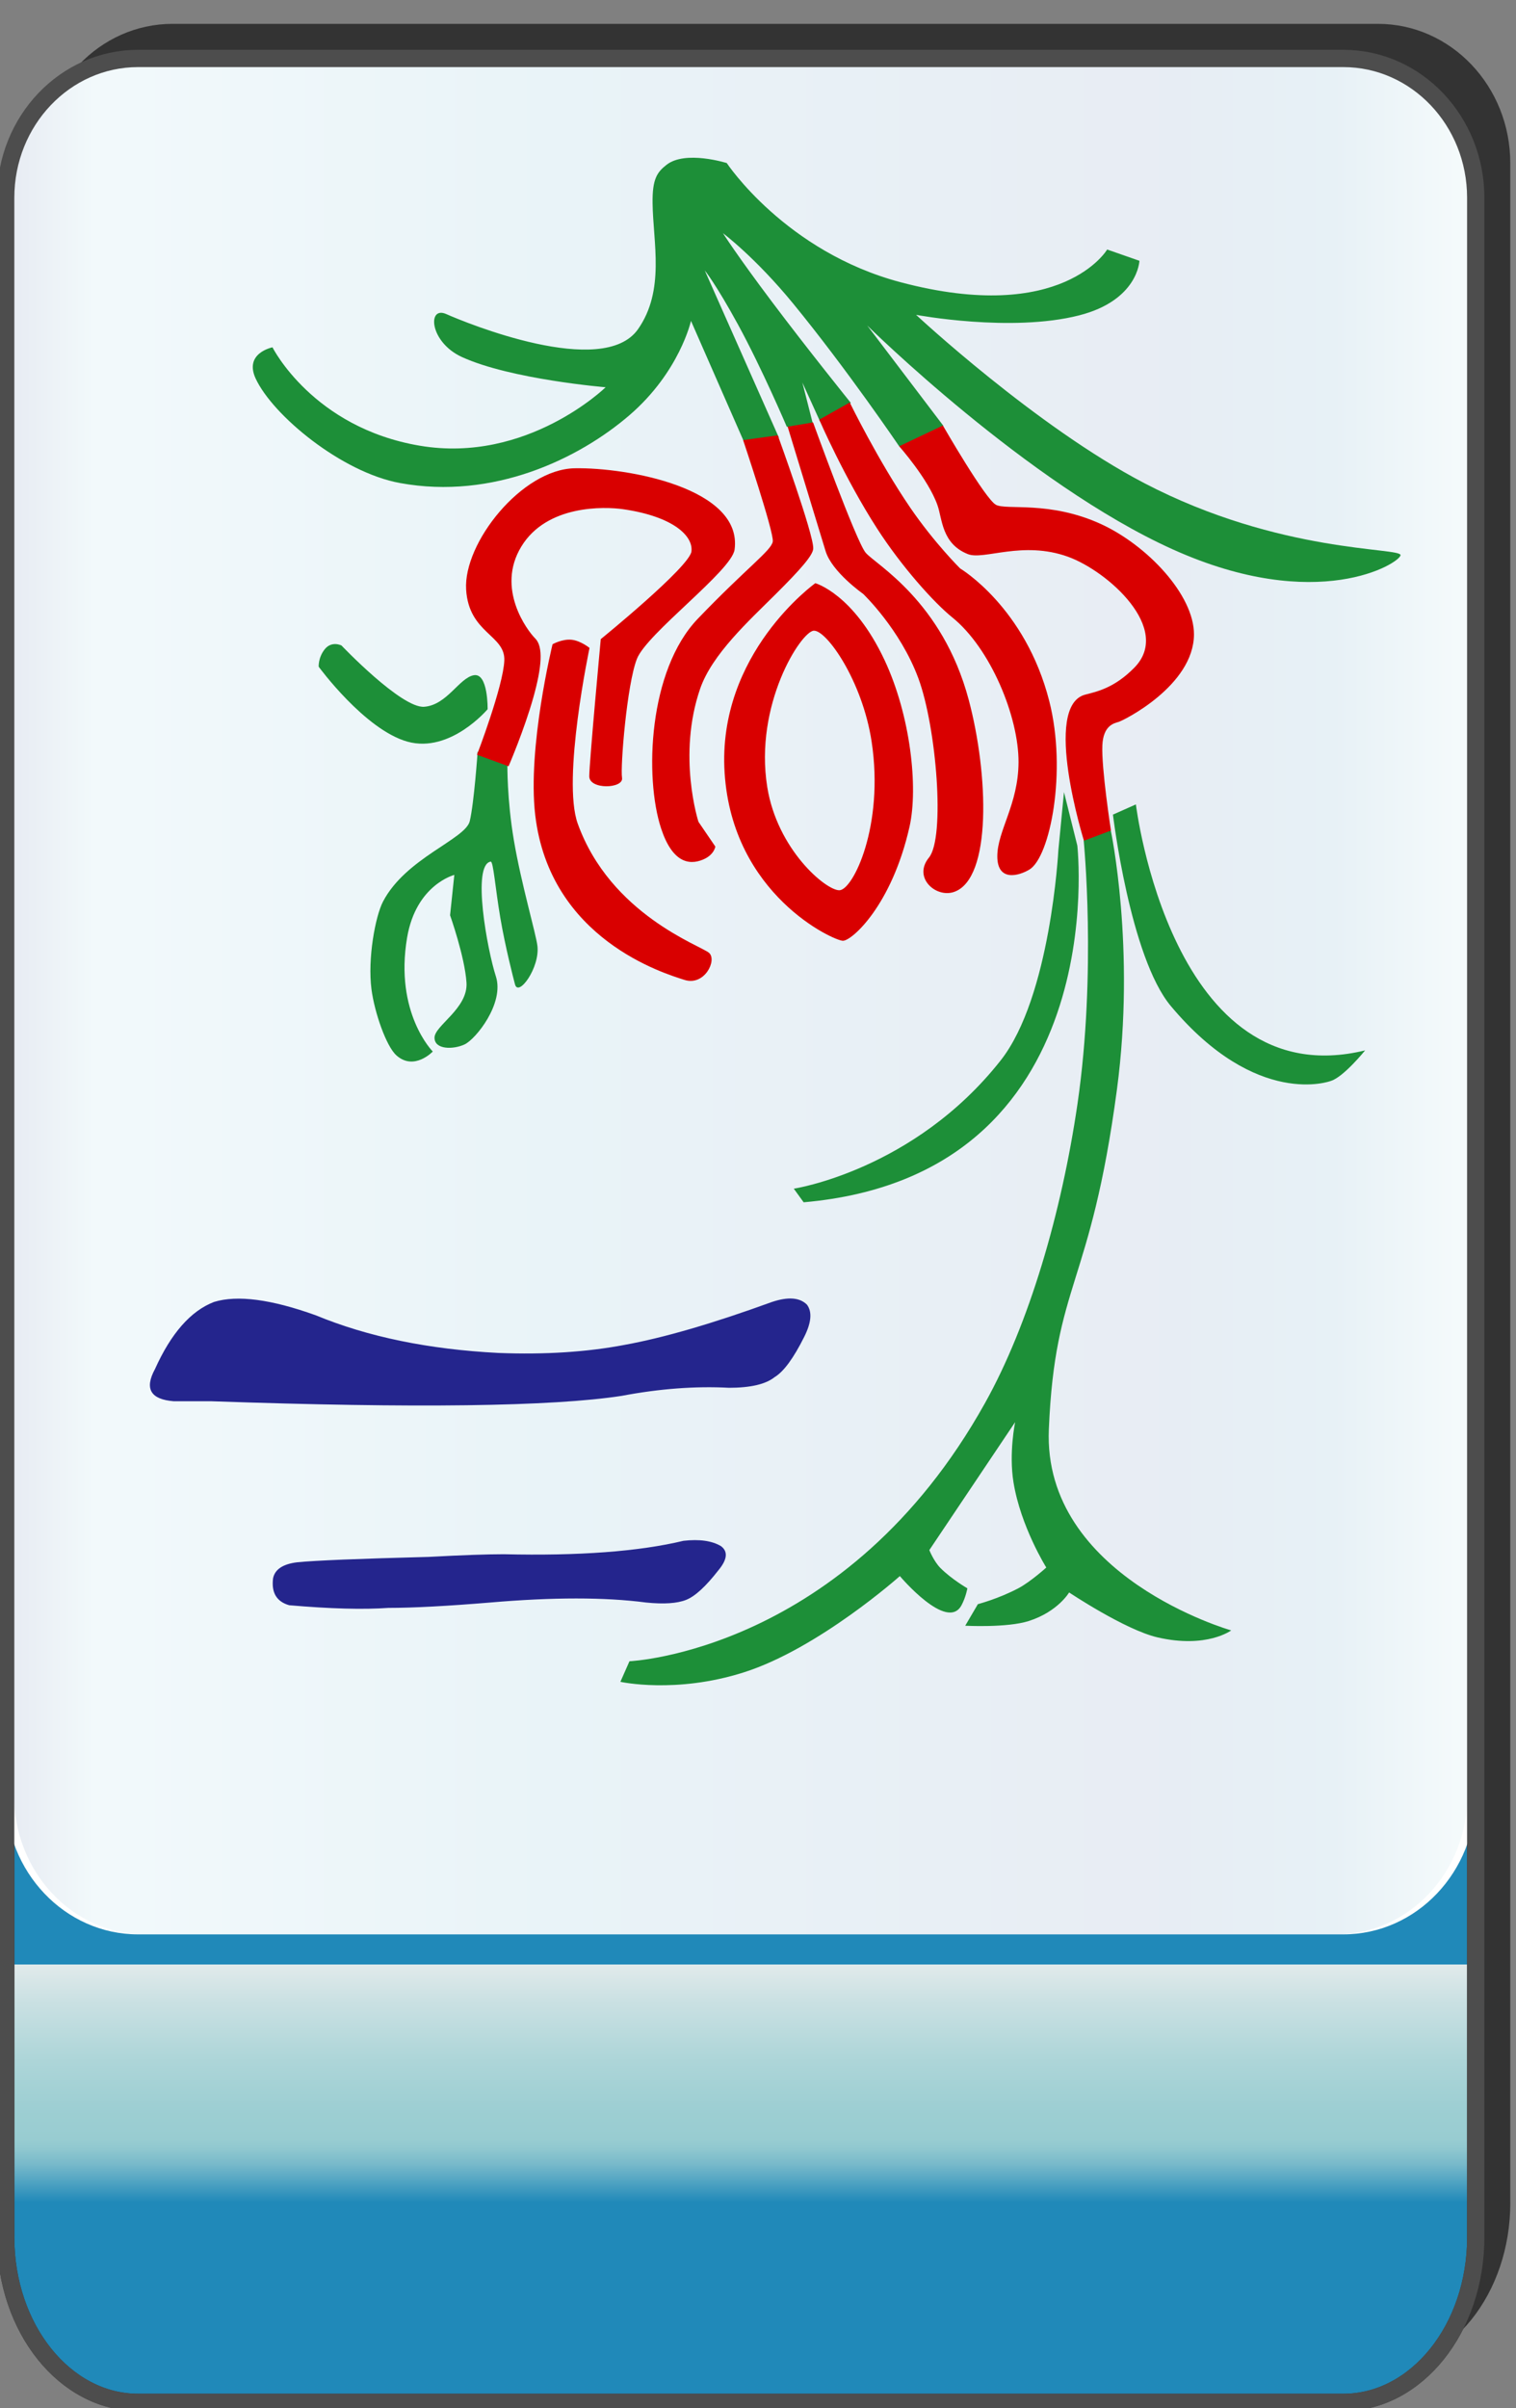 <?xml version="1.0" encoding="utf-8"?>
<!-- Generator: Adobe Illustrator 12.0.0, SVG Export Plug-In . SVG Version: 6.00 Build 51448)  -->
<!DOCTYPE svg PUBLIC "-//W3C//DTD SVG 1.1//EN" "http://www.w3.org/Graphics/SVG/1.1/DTD/svg11.dtd">
<svg  version="1.1"
	 xmlns:x="http://ns.adobe.com/Extensibility/1.0/" xmlns:i="http://ns.adobe.com/AdobeIllustrator/10.0/" xmlns:graph="http://ns.adobe.com/Graphs/1.0/" i:viewOrigin="-0.3193 135.7061" i:rulerOrigin="0 0" i:pageBounds="0 136 85 0"
	 xmlns="http://www.w3.org/2000/svg" xmlns:xlink="http://www.w3.org/1999/xlink" xmlns:a="http://ns.adobe.com/AdobeSVGViewerExtensions/3.0/"
	 width="85.678" height="136.025" viewBox="0 0 85.678 136.025" overflow="visible" enable-background="new 0 0 85.678 136.025"
	 xml:space="preserve">
<rect x="0" y="0" width="85.678" height="136.025" fill="#808080" stroke="none"/>
<g id="图层_1" i:knockout="Off" i:layer="yes" i:dimmedPercent="50" i:rgbTrio="#4F008000FFFF">
	<g i:knockout="Off">
		<path fill="#333333" d="M2.274,99.465v24.962c0,5.149,3.353,9.325,7.481,9.325h68.118c4.133,0,7.484-4.176,7.484-9.325h-0.002
			V9.216c0-4.344-3.352-7.869-7.482-7.869H9.756c-4.131,0-7.481,3.525-7.481,7.869H2.272v90.228
			C2.272,99.45,2.274,99.458,2.274,99.465z"/>
		
			<linearGradient id="XMLID_3_" gradientUnits="userSpaceOnUse" x1="-22.991" y1="22.718" x2="-22.991" y2="148.285" gradientTransform="matrix(1 0 0 -1 64.853 158.424)">
			<stop  offset="0.09" style="stop-color:#2089B9"/>
			<stop  offset="0.099" style="stop-color:#4FA3C2"/>
			<stop  offset="0.107" style="stop-color:#77B9CA"/>
			<stop  offset="0.114" style="stop-color:#8FC7CF"/>
			<stop  offset="0.118" style="stop-color:#98CCD1"/>
			<stop  offset="0.134" style="stop-color:#9ECFD3"/>
			<stop  offset="0.156" style="stop-color:#AFD6D9"/>
			<stop  offset="0.181" style="stop-color:#CBE1E3"/>
			<stop  offset="0.197" style="stop-color:#E1EAEB"/>
			<a:midPointStop  offset="0.09" style="stop-color:#2089B9"/>
			<a:midPointStop  offset="0.5" style="stop-color:#2089B9"/>
			<a:midPointStop  offset="0.099" style="stop-color:#4FA3C2"/>
			<a:midPointStop  offset="0.5" style="stop-color:#4FA3C2"/>
			<a:midPointStop  offset="0.107" style="stop-color:#77B9CA"/>
			<a:midPointStop  offset="0.5" style="stop-color:#77B9CA"/>
			<a:midPointStop  offset="0.114" style="stop-color:#8FC7CF"/>
			<a:midPointStop  offset="0.5" style="stop-color:#8FC7CF"/>
			<a:midPointStop  offset="0.118" style="stop-color:#98CCD1"/>
			<a:midPointStop  offset="0.5" style="stop-color:#98CCD1"/>
			<a:midPointStop  offset="0.134" style="stop-color:#9ECFD3"/>
			<a:midPointStop  offset="0.5" style="stop-color:#9ECFD3"/>
			<a:midPointStop  offset="0.156" style="stop-color:#AFD6D9"/>
			<a:midPointStop  offset="0.5" style="stop-color:#AFD6D9"/>
			<a:midPointStop  offset="0.181" style="stop-color:#CBE1E3"/>
			<a:midPointStop  offset="0.5" style="stop-color:#CBE1E3"/>
			<a:midPointStop  offset="0.197" style="stop-color:#E1EAEB"/>
		</linearGradient>
		<path fill="url(#XMLID_3_)" d="M83.405,126.381c0,5.15-3.352,9.325-7.48,9.325H7.804c-4.131,0-7.482-4.177-7.482-9.325V19.465
			c0-5.148,3.354-9.326,7.482-9.326h68.117c4.133,0,7.482,4.176,7.482,9.326v106.916H83.405z"/>
		<path fill="none" stroke="#333333" stroke-width="0.977" d="M83.405,126.381c0,5.15-3.352,9.325-7.48,9.325H7.804
			c-4.131,0-7.482-4.177-7.482-9.325V19.465c0-5.148,3.354-9.326,7.482-9.326h68.117c4.133,0,7.482,4.176,7.482,9.326v106.916
			H83.405z"/>
		<path fill="#FFFFFF" d="M0.32,11.17c0-4.344,3.354-7.869,7.482-7.869h68.118c4.133,0,7.482,3.523,7.482,7.869v90.229
			c0,4.346-3.352,7.869-7.482,7.869H7.802c-4.131,0-7.482-3.523-7.482-7.87L0.32,11.17L0.32,11.17z"/>
		
			<linearGradient id="XMLID_4_" gradientUnits="userSpaceOnUse" x1="3.702" y1="54.94" x2="85.847" y2="54.94" gradientTransform="matrix(-1 0 0 1 86.637 1.345)">
			<stop  offset="0" style="stop-color:#A2D8E0"/>
			<stop  offset="0.09" style="stop-color:#1878AD"/>
			<stop  offset="0.213" style="stop-color:#194D91"/>
			<stop  offset="0.64" style="stop-color:#2B90BD"/>
			<stop  offset="0.944" style="stop-color:#82CBDE"/>
			<stop  offset="1" style="stop-color:#1A478D"/>
			<a:midPointStop  offset="0" style="stop-color:#A2D8E0"/>
			<a:midPointStop  offset="0.5" style="stop-color:#A2D8E0"/>
			<a:midPointStop  offset="0.09" style="stop-color:#1878AD"/>
			<a:midPointStop  offset="0.5" style="stop-color:#1878AD"/>
			<a:midPointStop  offset="0.213" style="stop-color:#194D91"/>
			<a:midPointStop  offset="0.5" style="stop-color:#194D91"/>
			<a:midPointStop  offset="0.64" style="stop-color:#2B90BD"/>
			<a:midPointStop  offset="0.5" style="stop-color:#2B90BD"/>
			<a:midPointStop  offset="0.944" style="stop-color:#82CBDE"/>
			<a:midPointStop  offset="0.5" style="stop-color:#82CBDE"/>
			<a:midPointStop  offset="1" style="stop-color:#1A478D"/>
		</linearGradient>
		<path i:isolated="yes" i:knockout="Off" opacity="0.1" fill="url(#XMLID_4_)" enable-background="new    " d="M0.79,11.17
			c0-4.344,3.313-7.869,7.397-7.869h67.347c4.086,0,7.4,3.523,7.4,7.869v90.229c0,4.346-3.314,7.869-7.4,7.869H8.188
			c-4.084,0-7.397-3.523-7.397-7.87V11.17L0.79,11.17z"/>
		<path fill="none" stroke="#4D4D4D" stroke-width="0.977" d="M0.32,101.419v24.962c0,5.148,3.353,9.325,7.482,9.325h68.12
			c4.131,0,7.48-4.175,7.48-9.325V11.171c0-4.346-3.352-7.869-7.482-7.869H7.803c-4.13,0-7.482,3.525-7.482,7.869l-0.001,90.228
			C0.319,101.404,0.32,101.411,0.32,101.419z"/>
	</g>
	<g i:knockout="Off">
		<path fill="#24258D" d="M43.78,77.789c-0.504,0.404-1.364,0.604-2.576,0.604c-1.919-0.102-3.941,0.053-6.064,0.455
			c-3.941,0.607-11.674,0.707-23.197,0.305c-0.907,0-1.615,0-2.122,0c-1.313-0.103-1.667-0.707-1.062-1.818
			c0.91-2.021,2.021-3.285,3.336-3.791c1.315-0.404,3.235-0.152,5.762,0.758c2.932,1.213,6.368,1.921,10.31,2.123
			c2.629,0.103,5.004-0.051,7.126-0.455c2.224-0.403,5.003-1.213,8.339-2.426c0.909-0.303,1.567-0.252,1.972,0.152
			c0.304,0.402,0.253,1.009-0.151,1.816C44.845,76.727,44.288,77.484,43.78,77.789z M15.432,89.159
			c0.1-0.506,0.554-0.811,1.363-0.909c1.012-0.102,3.489-0.203,7.43-0.304c1.92-0.103,3.336-0.151,4.245-0.151
			c4.245,0.1,7.632-0.153,10.157-0.758c0.91-0.103,1.618-0.001,2.123,0.303c0.404,0.302,0.354,0.758-0.151,1.364
			c-0.708,0.909-1.313,1.466-1.819,1.668c-0.505,0.202-1.263,0.253-2.273,0.15c-2.324-0.304-5.255-0.304-8.794,0
			c-2.426,0.201-4.347,0.304-5.761,0.304c-1.415,0.102-3.284,0.051-5.609-0.15C15.634,90.473,15.331,89.968,15.432,89.159z"/>
	</g>
	<path fill="#1D8F38" d="M54.342,90.674c0.246-0.463,0.33-0.953,0.33-0.953s-0.89-0.513-1.521-1.146
		c-0.375-0.375-0.629-1.014-0.629-1.014l4.85-7.229c0,0-0.363,1.736-0.094,3.399c0.406,2.505,1.854,4.815,1.854,4.815
		s-0.879,0.797-1.558,1.16c-1.133,0.604-2.308,0.908-2.308,0.908l-0.715,1.219c0,0,2.363,0.127,3.592-0.266
		c1.646-0.527,2.279-1.613,2.279-1.613s3.162,2.113,4.994,2.537c2.779,0.644,4.166-0.393,4.166-0.393S58.924,89.07,59.276,80.734
		c0.352-8.334,2.35-7.975,3.848-19.186c1.068-8.008-0.354-14.674-0.354-14.674l-1.526,0.586c0,0,0.742,7.424-0.349,14.895
		c-0.905,6.19-2.745,12.453-5.22,16.889c-7.84,14.069-20.1,14.596-20.1,14.596l-0.513,1.162c0,0,3.119,0.695,6.984-0.537
		c4.219-1.344,8.81-5.436,8.81-5.436S53.526,92.199,54.342,90.674z"/>
	<path fill="#1D8F38" d="M64.196,45.439l-1.297,0.576c0,0,0.963,8.062,3.273,10.816c4.871,5.812,9.037,4.23,9.037,4.23
		c0.72-0.215,1.942-1.727,1.942-1.727C66.21,61.998,64.194,45.438,64.196,45.439z"/>
	<path fill="#1D8F38" d="M45.419,67.915c17.564-1.539,15.467-20.148,15.467-20.148l-0.754-3.023l-0.319,3.303
		c0,0-0.435,8.275-3.261,11.855c-4.903,6.215-11.69,7.244-11.69,7.244L45.419,67.915z"/>
	<path fill="#1D8F38" d="M66.28,31.033c-8.192-3.69-17.266-12.645-17.266-12.645l4.298,5.66l-2.479,1.184
		c0,0-2.957-4.363-6.014-8.092c-2.146-2.615-3.96-3.967-3.96-3.967s0.767,1.213,2.767,3.873c1.992,2.651,4.461,5.715,4.461,5.715
		l-1.736,1.057l-1.004-2.209l0.605,2.375l-1.484,0.125c0,0-1.402-3.29-2.756-5.77c-1.263-2.312-1.881-3.062-1.881-3.062l4.193,9.451
		l-1.986,0.207l-2.986-6.809c0,0-0.638,2.883-3.48,5.33c-2.854,2.455-7.688,4.795-12.965,3.83c-3.301-0.603-7.194-3.82-8.16-5.906
		c-0.666-1.442,0.953-1.76,0.953-1.76s2.276,4.54,8.336,5.559c6.061,1.019,10.492-3.303,10.492-3.303s-5.358-0.445-8.119-1.707
		c-1.842-0.84-1.969-2.909-0.889-2.428c1.08,0.481,8.862,3.684,10.842,0.85c1.533-2.196,0.848-4.889,0.82-7.102
		c-0.021-1.391,0.262-1.764,0.785-2.176c1.065-0.842,3.407-0.102,3.407-0.102s3.314,5.013,9.839,6.736
		c9.144,2.416,11.66-1.852,11.66-1.852l1.823,0.637c0,0-0.071,2.232-3.411,3.084c-3.848,0.979-9.211-0.031-9.211-0.031
		s6.773,6.313,12.896,9.506c7.675,4.006,14.528,3.621,14.483,4.072C79.108,31.812,74.468,34.721,66.28,31.033z"/>
	<path fill="#1D8F38" d="M26.994,42.462c0,0-0.201,2.895-0.445,3.922c-0.244,1.026-3.619,2.078-4.904,4.547
		c-0.433,0.834-0.877,3.217-0.651,4.951c0.172,1.312,0.832,3.216,1.407,3.732c1.002,0.898,2.058-0.215,2.058-0.215
		s-2.174-2.176-1.451-6.438c0.508-2.994,2.668-3.539,2.668-3.539l-0.24,2.279c0,0,0.83,2.334,0.928,3.801
		c0.098,1.465-1.807,2.429-1.807,3.115c0,0.684,1.062,0.676,1.697,0.381c0.634-0.293,2.261-2.324,1.772-3.84
		c-0.489-1.513-1.369-6.308-0.295-6.488c0.151-0.023,0.26,1.5,0.547,3.188c0.275,1.615,0.732,3.389,0.828,3.748
		c0.196,0.732,1.412-0.949,1.267-2.172c-0.084-0.701-0.918-3.522-1.33-5.963c-0.395-2.322-0.367-4.289-0.367-4.289L26.994,42.462z"
		/>
	<path fill="#1D8F38" d="M26.773,38.143c-0.824,0.154-1.51,1.679-2.795,1.781c-1.285,0.103-4.68-3.463-4.68-3.463
		s-0.552-0.277-0.943,0.211c-0.379,0.472-0.344,0.99-0.344,0.99s2.607,3.564,5.023,4.234c2.418,0.668,4.524-1.834,4.524-1.834
		S27.595,37.988,26.773,38.143z"/>
	<path fill="#D90000" d="M46.079,32.943c0,0-5.558,3.965-5.127,10.709c0.438,6.892,6.172,9.49,6.686,9.49
		c0.515,0,2.773-2.021,3.767-6.455c0.496-2.215,0.053-6.277-1.416-9.404C48.229,33.535,46.079,32.943,46.079,32.943z M47.433,50.289
		c-0.771,0-3.506-2.305-4.071-5.832c-0.746-4.654,1.903-8.777,2.625-8.83c0.721-0.05,2.752,2.829,3.274,6.268
		C49.983,46.648,48.204,50.289,47.433,50.289z M39.436,34.953c-2.795,2.912-3.019,8.969-2.074,11.842
		c0.623,1.897,1.554,2.1,2.365,1.762c0.64-0.263,0.701-0.736,0.701-0.736l-0.955-1.4c0,0-1.205-3.731,0.094-7.51
		c0.672-1.953,2.772-3.856,4.269-5.346c1.4-1.394,2.105-2.193,2.125-2.574c0.039-0.787-2.004-6.4-2.004-6.4l-1.959,0.27
		c0,0,1.754,5.217,1.676,5.729C43.593,31.102,42.231,32.041,39.436,34.953z M28.502,37.302c-0.051,1.441-1.543,5.332-1.543,5.332
		l1.783,0.652c0,0,0.894-2.074,1.407-3.912c0.472-1.688,0.563-2.844,0.101-3.307c-0.463-0.461-2.229-2.828-0.787-5.193
		c1.439-2.365,4.686-2.263,5.76-2.109c2.828,0.412,3.959,1.51,3.855,2.383c-0.103,0.875-5.125,4.955-5.125,4.955
		s-0.65,6.976-0.65,7.748s1.954,0.703,1.852,0.086c-0.103-0.617,0.274-5.28,0.841-6.719c0.564-1.442,5.357-4.973,5.52-6.172
		c0.467-3.473-6.053-4.647-9.035-4.594c-2.982,0.05-6.301,4.214-6.137,6.855C26.497,35.775,28.554,35.861,28.502,37.302z
		 M32.65,46.523c-0.901-2.506,0.668-9.924,0.668-9.924s-0.504-0.41-1.018-0.461c-0.531-0.053-1.072,0.254-1.072,0.254
		s-1.43,5.818-0.979,9.652c0.827,7.014,7.303,8.948,8.436,9.309c1.131,0.36,1.853-1.115,1.389-1.527
		C39.612,53.416,34.503,51.668,32.65,46.523z M48.78,33.546c0,0,2.092,1.989,3.121,4.766c1.027,2.777,1.525,9,0.6,10.131
		c-0.926,1.133,0.396,2.299,1.423,1.938c2.137-0.748,1.944-6.651,0.825-10.846c-1.491-5.603-5.291-7.666-5.829-8.318
		c-0.541-0.652-2.968-7.355-2.968-7.355l-1.438,0.24c0,0,1.784,5.845,2.145,7.029C47.017,32.312,48.78,33.546,48.78,33.546z
		 M53.813,34.871c2.174,1.75,3.764,5.632,3.75,8.191c-0.012,2.383-1.199,3.87-1.199,5.309c0,1.459,1.223,1.105,1.815,0.748
		c1.168-0.705,2.129-5.551,1.123-9.508c-1.35-5.311-5.039-7.5-5.039-7.5s-1.448-1.432-2.813-3.424
		c-1.821-2.664-3.426-5.951-3.426-5.951L46.3,23.705c0,0,1.439,3.316,3.271,6.152C50.96,32.014,52.786,34.043,53.813,34.871z
		 M54.698,31.3c0.898,0.359,3.084-0.778,5.657,0.148c2.25,0.811,5.919,4.073,3.75,6.27c-1.125,1.143-2.106,1.348-2.771,1.52
		c-2.449,0.633-0.074,8.254-0.074,8.254l1.526-0.576c0,0-0.547-3.537-0.485-4.82c0.052-1.103,0.641-1.238,0.916-1.316
		c0.276-0.078,4.248-2.052,4.261-4.941c0.009-2.234-2.646-5.041-5.259-6.238c-2.902-1.326-5.32-0.77-5.929-1.084
		c-0.606-0.316-3.002-4.482-3.002-4.482l-2.471,1.174c0,0,1.629,1.826,2.16,3.314C53.259,29.303,53.21,30.707,54.698,31.3z"/>
</g>
</svg>
